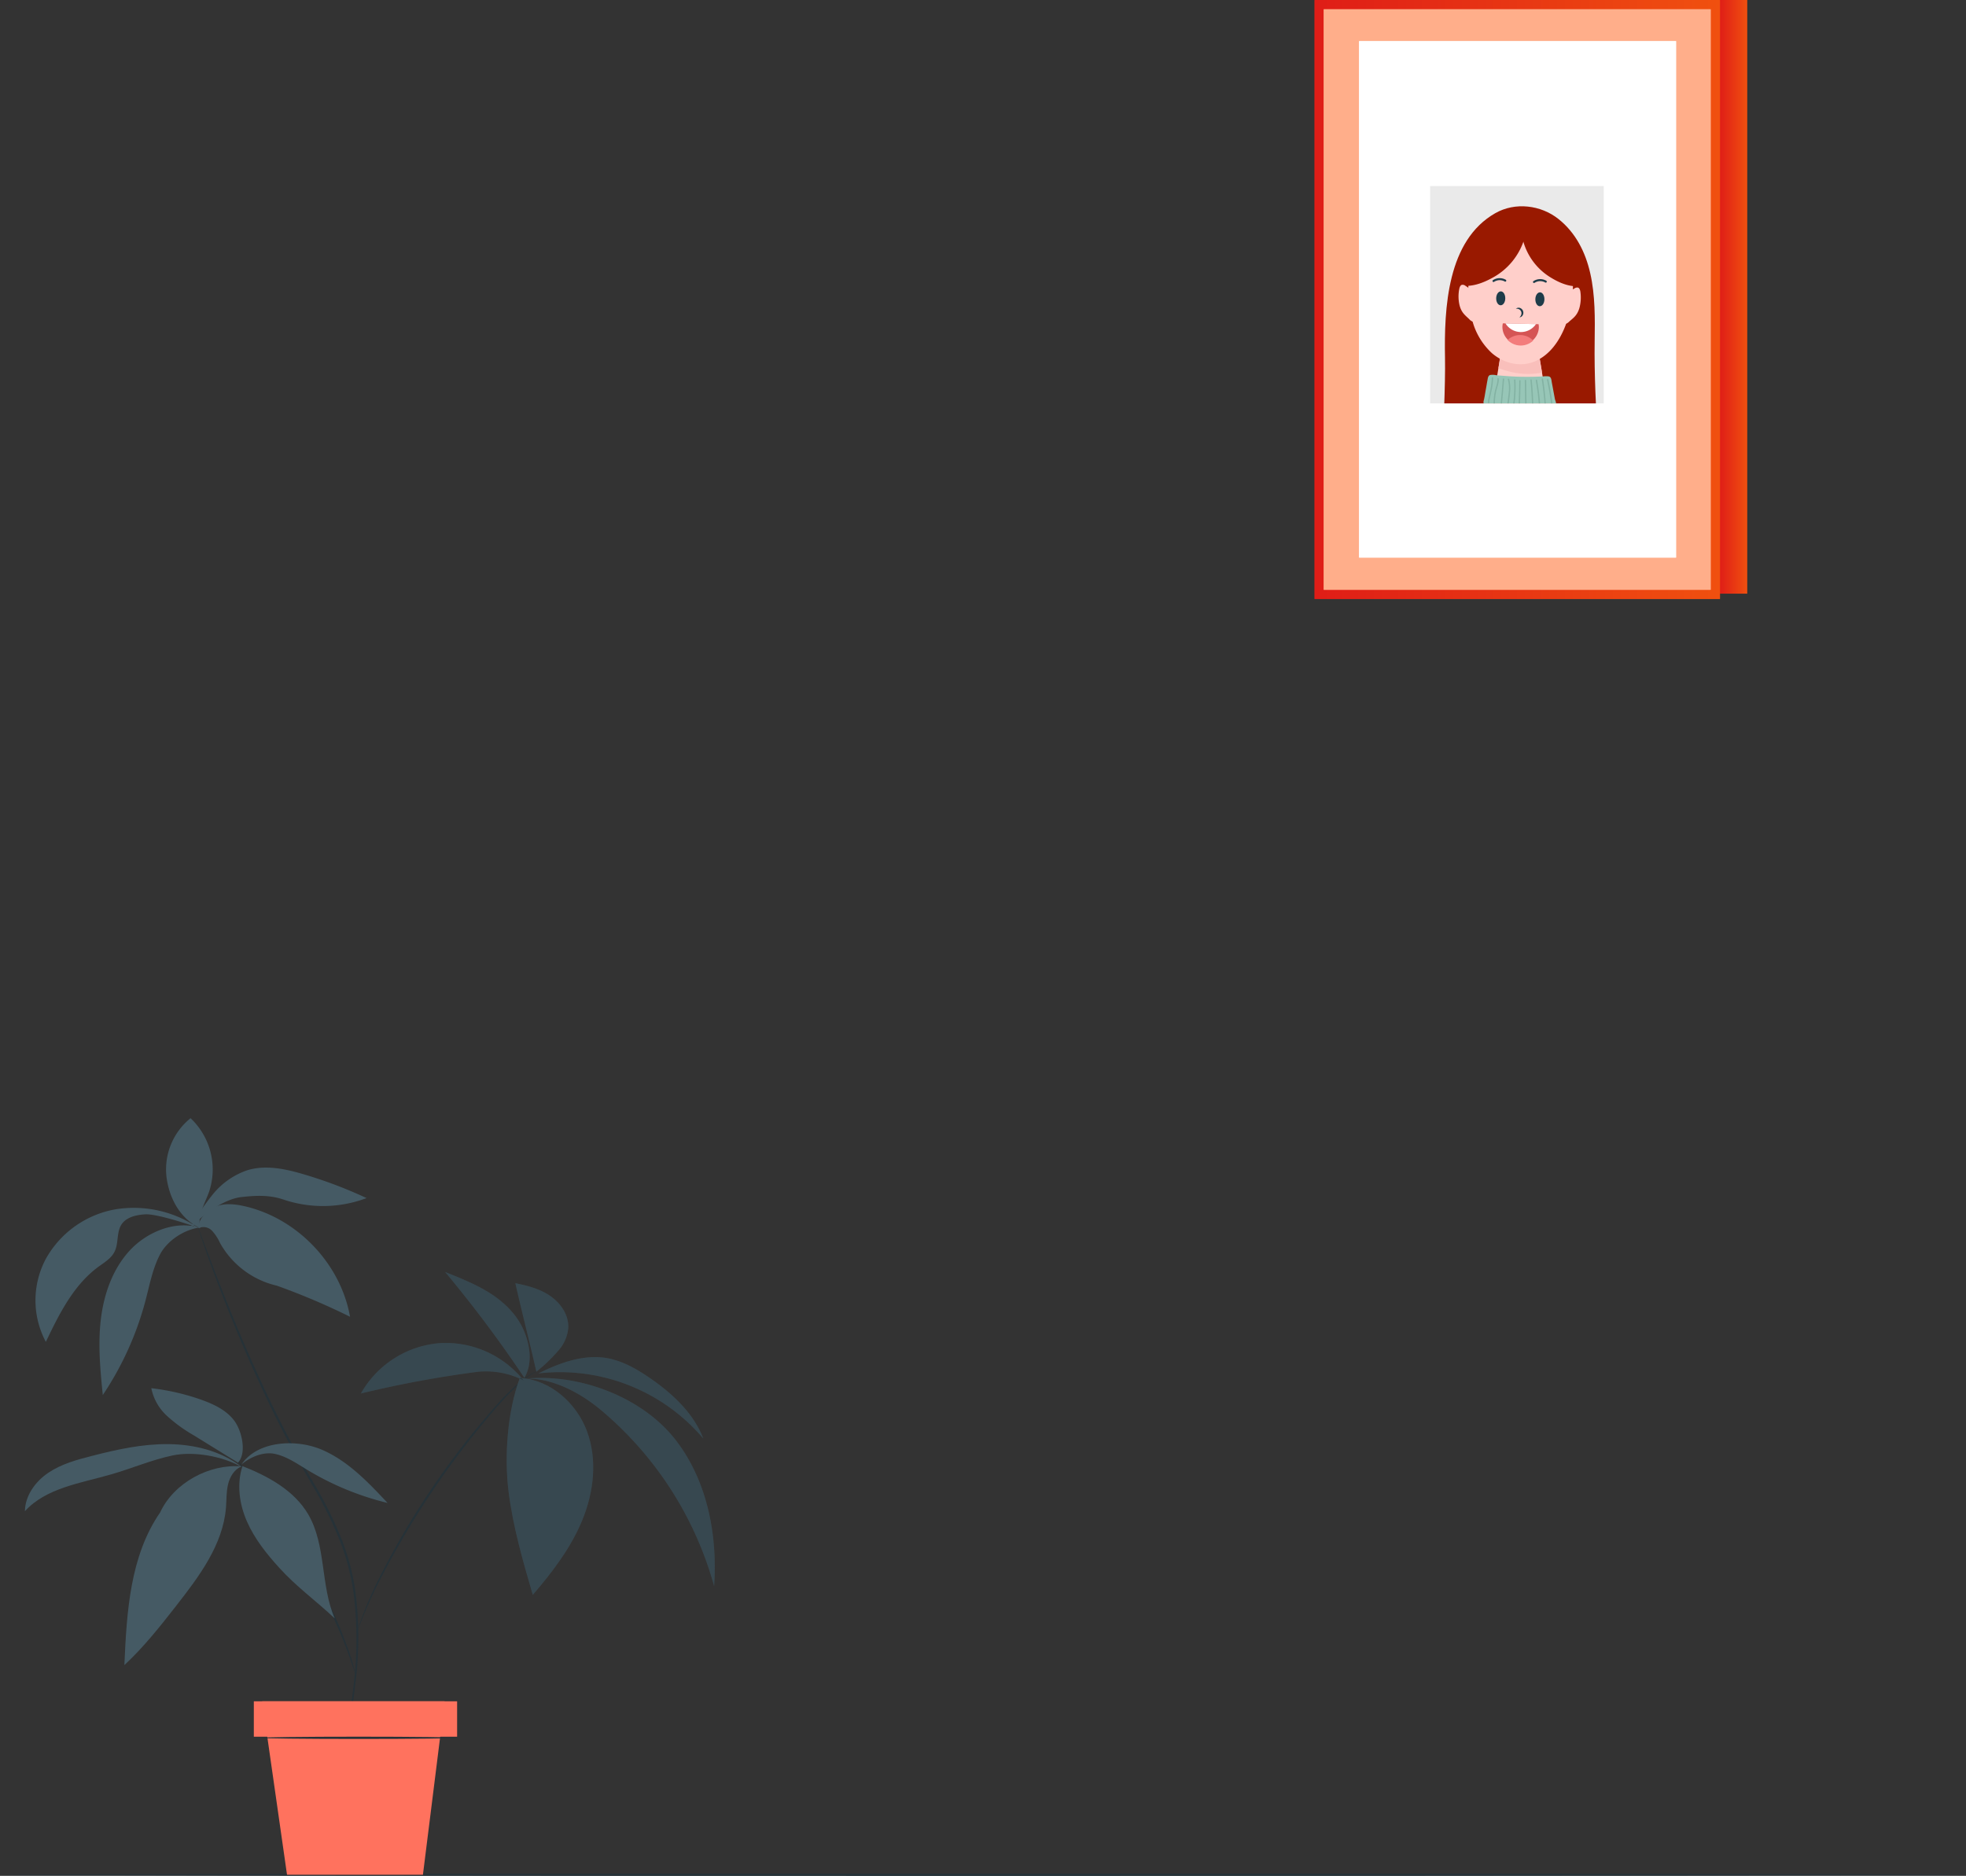 <svg xmlns="http://www.w3.org/2000/svg" xmlns:xlink="http://www.w3.org/1999/xlink" viewBox="0 0 664.23 633.89"><rect x="0" y="0" width="664.23" height="633.89" fill="#333333" stroke="none"/><defs><style>.cls-1{fill:none;}.cls-2{fill:url(#Degradado_sin_nombre_14);}.cls-3{fill:#ffae8a;}.cls-4{fill:url(#Degradado_sin_nombre_14-2);}.cls-5{fill:#fff;}.cls-6{clip-path:url(#clip-path);}.cls-7{fill:#eaeaea;}.cls-8{fill:#991900;}.cls-9{fill:#ffcfca;}.cls-10{fill:#f9bfbb;}.cls-11{fill:#1f3c49;}.cls-12{fill:#d55454;}.cls-13{fill:#f37c7c;}.cls-14{fill:#97c6b7;}.cls-15{fill:#83b2a3;}.cls-16{fill:#263238;}.cls-17{fill:#455a64;}.cls-18{fill:#ff725e;}.cls-19{opacity:0.2;}</style><linearGradient id="Degradado_sin_nombre_14" x1="580.99" y1="100.3" x2="590.32" y2="100.3" gradientUnits="userSpaceOnUse"><stop offset="0" stop-color="#df1d17"/><stop offset="1" stop-color="#f0500f"/></linearGradient><linearGradient id="Degradado_sin_nombre_14-2" x1="444.09" y1="101.22" x2="581.12" y2="101.22" xlink:href="#Degradado_sin_nombre_14"/><clipPath id="clip-path"><rect class="cls-1" x="483.18" y="62.86" width="58.65" height="73.46"/></clipPath></defs><g id="Capa_2" data-name="Capa 2"><g id="Información"><rect class="cls-2" x="580.99" width="9.33" height="200.61"/><rect class="cls-3" x="445.64" y="1.55" width="133.93" height="199.34" rx="0.13"/><path class="cls-4" d="M581,202.44H444.23a.14.14,0,0,1-.14-.14V.13a.13.13,0,0,1,.14-.13H581a.13.13,0,0,1,.13.13V202.3A.13.13,0,0,1,581,202.44Zm-133.66-3.1H577.88a.14.14,0,0,0,.14-.14V3.24a.14.14,0,0,0-.14-.14H447.33a.14.14,0,0,0-.14.14v196A.14.14,0,0,0,447.33,199.34Z"/><rect class="cls-5" x="459.13" y="13.85" width="107.19" height="174.61" rx="0.13"/><g class="cls-6"><rect class="cls-7" x="483.18" y="62.86" width="58.65" height="73.46"/><path class="cls-8" d="M538.77,115.29c.11-7.63.2-15.5-1.49-22.94-1.65-7.29-5-13.77-10.71-18.32-6-4.78-14.65-5.81-21.36-2-16.25,9.24-17.32,32-17,49,.3,17.27-2.75,64.5-3.38,64.42,17.8,4.61,40.33,3.92,57,.44C541.26,164.08,538.43,137.54,538.77,115.29Z"/><polygon class="cls-9" points="522.88 137.23 504.28 136.51 506.24 124.43 507.44 117.01 519.53 117.3 520.98 125.92 522.88 137.23"/><path class="cls-10" d="M521,125.92a25.18,25.18,0,0,1-11.53-.51,33,33,0,0,1-3.21-1l1.2-7.42,12.1.29Z"/><path class="cls-9" d="M531.35,93.59c-.5-6.62-3.06-12.74-8.55-16.3a16.38,16.38,0,0,0-17.16.06c-9.68,6-10.9,19.39-8.51,29.68a23,23,0,0,0,6.92,12.3c4,3.46,9.68,4.89,14.61,2.75C528.42,117.83,532.08,103.43,531.35,93.59Z"/><path class="cls-11" d="M520.31,98.78c-.85,0-1.56,1-1.58,2.32s.64,2.37,1.49,2.38,1.56-1,1.58-2.32S521.16,98.8,520.31,98.78Z"/><path class="cls-11" d="M507.08,98.46c-.85,0-1.56,1-1.58,2.33s.65,2.36,1.5,2.37,1.55-1,1.57-2.32S507.93,98.48,507.08,98.46Z"/><path class="cls-11" d="M512.15,104.33a1.45,1.45,0,0,1,1.33-.29,1.72,1.72,0,0,1,1,2.45,1.42,1.42,0,0,1-1.13.76,2,2,0,0,0,.64-1,1.52,1.52,0,0,0-.08-1,1.55,1.55,0,0,0-.67-.74A2,2,0,0,0,512.15,104.33Z"/><path class="cls-8" d="M516.35,73.5c.56.2-1.13,6.56-1.34,7.23A22.39,22.39,0,0,1,504,94c-3.05,1.66-6.88,3.09-10.4,2.44a5.82,5.82,0,0,1-.8-.2c.39-3.78.87-7.72,2.48-11.17,2.89-6.18,9-10.49,15.68-12.09A9.62,9.62,0,0,1,516.35,73.5Z"/><path class="cls-8" d="M513.57,74.18c-.53.17.76,6.18.93,6.81a20.88,20.88,0,0,0,9.63,12.91c2.78,1.69,6.29,3.19,9.6,2.75a4.64,4.64,0,0,0,.76-.15C534.3,93,534,89.25,532.67,86c-2.42-5.9-8-10.2-14.08-12A9,9,0,0,0,513.57,74.18Z"/><path class="cls-9" d="M530.19,98.69A11,11,0,0,1,532,97.44a1.47,1.47,0,0,1,1.19-.24c.51.21.72,1,.77,1.51a13.45,13.45,0,0,1-.37,5.46c-.78,2.49-2,3.25-3.45,4.52a2.59,2.59,0,0,1-2.47.81,15.46,15.46,0,0,0,2.08-7.19A26.11,26.11,0,0,1,530.19,98.69Z"/><path class="cls-9" d="M496.86,97.89a13.25,13.25,0,0,0-1.79-1.34,1.46,1.46,0,0,0-1.2-.29c-.53.18-.78.95-.86,1.46a13,13,0,0,0,.12,5.48c.67,2.53,1.91,3.34,3.29,4.68a2.7,2.7,0,0,0,2.48.93,15.18,15.18,0,0,1-1.77-7.28A24.77,24.77,0,0,0,496.86,97.89Z"/><path class="cls-11" d="M504.59,95.3a.35.35,0,0,1-.28-.15.36.36,0,0,1,.09-.48,4.16,4.16,0,0,1,4.34-.13.34.34,0,1,1-.34.59,3.49,3.49,0,0,0-3.61.11A.41.41,0,0,1,504.59,95.3Z"/><path class="cls-11" d="M518.27,95.63a.36.36,0,0,1-.28-.15.35.35,0,0,1,.1-.48,4.14,4.14,0,0,1,4.34-.13.35.35,0,0,1,.12.47.34.34,0,0,1-.47.12,3.49,3.49,0,0,0-3.61.11A.36.36,0,0,1,518.27,95.63Z"/><path class="cls-12" d="M519.91,110.75a6.16,6.16,0,0,1-12.31-.3,5.78,5.78,0,0,1,.15-1.19l12.07.29A6,6,0,0,1,519.91,110.75Z"/><path class="cls-13" d="M518,115.09a6.15,6.15,0,0,1-8.64-.21,6.17,6.17,0,0,1,8.64.21Z"/><path class="cls-5" d="M518.94,109.53a6.15,6.15,0,0,1-10.31-.25Z"/><path class="cls-14" d="M525.31,134.69c-.34-1.79-.66-3.58-1-5.37-.15-.76-.13-1.88-1-2.12a7.42,7.42,0,0,0-1.94,0l-1.91.07c-1.39.06-2.79.07-4.18.06-2.79,0-5.58-.18-8.35-.42-.48,0-.95-.08-1.42-.12a5.51,5.51,0,0,0-2.06-.07c-.74.24-.78,1.18-.91,1.83-.18.9-.31,1.81-.48,2.72s-.3,1.69-.44,2.54c-.06.36-.14.73-.21,1.09a7.17,7.17,0,0,0-.22,1c0,.7.88.89,1.4,1a49,49,0,0,0,16,1.55,37.18,37.18,0,0,0,4.35-.38c.78-.13,2.15-.25,2.62-1S525.47,135.58,525.31,134.69Z"/><path class="cls-15" d="M504,127.71a22.06,22.06,0,0,1-.52,4.28c-.14.68-.29,1.36-.44,2a8.61,8.61,0,0,0-.34,2.07c0,.29.46.3.45,0a8.88,8.88,0,0,1,.36-2.11c.16-.7.31-1.39.45-2.09a22.73,22.73,0,0,0,.5-4.19C504.46,127.43,504,127.41,504,127.71Z"/><path class="cls-15" d="M506.37,128c0-.29-.47-.3-.45,0,.09,1.47-.58,2.87-.88,4.28a18.94,18.94,0,0,0-.42,4.37.23.23,0,0,0,.46,0,18.55,18.55,0,0,1,.44-4.46C505.83,130.81,506.46,129.44,506.37,128Z"/><path class="cls-15" d="M507.74,128.1q-.35,4.35-.76,8.68a.17.17,0,0,0-.05.16l0,.2a.23.23,0,0,0,.46,0c.28-3,.55-6,.79-9C508.22,127.82,507.77,127.81,507.74,128.1Z"/><path class="cls-15" d="M509.88,128.09a.23.23,0,0,0-.44.12,12.27,12.27,0,0,1,.28,4.56c-.14,1.54-.38,3.08-.59,4.62,0,.29.42.3.45,0,.22-1.57.47-3.15.61-4.73A12.62,12.62,0,0,0,509.88,128.09Z"/><path class="cls-15" d="M512,128.44c0-.29-.47-.31-.45,0a44.74,44.74,0,0,1-.43,8.88c0,.29.41.29.46,0A44.74,44.74,0,0,0,512,128.44Z"/><path class="cls-15" d="M513.73,128.65a.23.23,0,0,0-.45,0c0,3-.12,6-.23,9a.23.23,0,0,0,.46,0C513.61,134.64,513.69,131.65,513.73,128.65Z"/><path class="cls-15" d="M515.61,128.56c0-.29-.46-.3-.46,0,.06,3,.11,6,.16,9,0,.29.46.31.46,0C515.72,134.54,515.66,131.55,515.61,128.56Z"/><path class="cls-15" d="M517.51,128.41c0-.29-.48-.3-.45,0,.31,3.07.5,6.15.55,9.23,0,.3.46.31.46,0C518,134.56,517.83,131.48,517.51,128.41Z"/><path class="cls-15" d="M519.31,128.45c0-.29-.49-.18-.44.11a77.39,77.39,0,0,1,1.1,9.1c0,.29.48.3.46,0A77.34,77.34,0,0,0,519.31,128.45Z"/><path class="cls-15" d="M521.33,128.07c-.05-.29-.49-.17-.45.11a89.78,89.78,0,0,1,1,9.12c0,.29.47.3.46,0C522.13,134.22,521.81,131.13,521.33,128.07Z"/><path class="cls-15" d="M523.11,128.23c-.06-.28-.51-.17-.44.11.61,2.83,1.09,5.69,1.46,8.56,0,.29.48.18.44-.11C524.21,133.92,523.72,131.06,523.11,128.23Z"/></g><path class="cls-16" d="M664.23,633.51c0,.21-148.71.38-332.1.38S0,633.72,0,633.51s148.67-.39,332.13-.39S664.23,633.3,664.23,633.51Z"/><path class="cls-16" d="M67,415a2.4,2.4,0,0,1,.2.45c.14.35.31.8.53,1.38.47,1.25,1.12,3,2,5.29,1.71,4.6,4.22,11.23,7.51,19.35C83.8,457.7,93.46,480,107.08,503a137.3,137.3,0,0,1,8.53,17.61,78.53,78.53,0,0,1,4.54,17.66,123.5,123.5,0,0,1-.09,30.8c-1,8.72-2.34,15.7-3.24,20.52-.47,2.37-.83,4.23-1.09,5.54l-.31,1.44a3.88,3.88,0,0,1-.13.48,1.72,1.72,0,0,1,0-.5c.06-.36.14-.84.23-1.45.23-1.32.55-3.18,1-5.56.8-4.84,2-11.82,3-20.53a124.89,124.89,0,0,0-.07-30.64,78.66,78.66,0,0,0-4.54-17.49,137.73,137.73,0,0,0-8.5-17.5C92.78,480.33,83.17,458,76.68,441.69c-3.23-8.16-5.66-14.83-7.28-19.46-.82-2.31-1.42-4.12-1.83-5.34l-.45-1.4A2.72,2.72,0,0,1,67,415Z"/><path class="cls-16" d="M79.38,492.06a3.9,3.9,0,0,1,.54.68l1.43,2,5.15,7.47c4.32,6.32,10.42,15,16.53,25,3,5,5.7,9.91,8,14.47s4,8.77,5.39,12.36,2.34,6.54,2.92,8.6c.27,1,.5,1.76.67,2.38a3.33,3.33,0,0,1,.19.84,3.31,3.31,0,0,1-.33-.8c-.22-.61-.49-1.38-.82-2.32-.66-2-1.74-5-3.14-8.5s-3.24-7.73-5.51-12.25-5-9.39-8-14.39c-6.08-10-12.11-18.68-16.32-25.08-2.11-3.2-3.81-5.79-5-7.61l-1.31-2.1A3.53,3.53,0,0,1,79.38,492.06Z"/><path class="cls-17" d="M54.1,511.09c4.64-10,16.56-16.46,27.5-15.57-2.44,1-3.94,3.51-4.55,6.07s-.5,5.22-.7,7.84c-1,12.57-9.08,23.3-16.85,33.24-5.46,7-11,14-17.48,20C42.8,544.77,43.93,525.82,54.1,511.09Z"/><path class="cls-17" d="M81.6,495.67c-6.95-5.36-15.92-7.58-24.69-7.67S39.47,489.8,31,492c-5.1,1.29-10.29,2.73-14.66,5.67s-7.84,7.7-7.93,13c7.21-7.92,18.83-9.45,29.12-12.44,7-2,13.7-4.92,20.81-6.41s17,.28,23.29,3.92"/><path class="cls-17" d="M80.41,494.24c3-3.19,1.37-10.67-1.29-14.2s-6.87-5.51-11-7a77.6,77.6,0,0,0-17-3.94,17.34,17.34,0,0,0,5.36,9.42A51.11,51.11,0,0,0,65.42,485l15,9.27"/><path class="cls-17" d="M109,490c8.7,3.82,15.45,10.94,21.94,17.88a96.46,96.46,0,0,1-27.38-11.34c-3.37-2.05-6.71-4.35-10.56-5.21s-8.18.86-11.4,3.52C87.05,486.78,100.29,486.14,109,490Z"/><path class="cls-17" d="M228.06,486.33c10.82,13.78,14.42,32.17,13.21,49.65a119,119,0,0,0-38.4-59.63c-7.06-5.87-16.08-10.51-24.83-10.51C196,464.23,216.89,472.13,228.06,486.33Z"/><path class="cls-17" d="M202.93,458.67c6,.44,11.55,3.5,16.54,6.93,7.64,5.24,14.81,11.86,18.14,20.5a63.52,63.52,0,0,0-55.69-22C188.5,460.85,195.6,458.13,202.93,458.67Z"/><path class="cls-17" d="M186,438c3.5,2.43,6.17,6.41,6,10.66a13.15,13.15,0,0,1-3.47,7.86,53.09,53.09,0,0,1-7.31,7c-2.22-9.82-4.89-20.08-7.1-29.89C178.29,434.44,182.51,435.56,186,438Z"/><path class="cls-17" d="M165.57,437c4.72,3,8.93,7.09,11.23,12.21s3.25,11.58.36,16.38a420.47,420.47,0,0,0-26.78-35.77C155.59,431.92,160.84,434,165.57,437Z"/><path class="cls-17" d="M148.22,453.9a33.67,33.67,0,0,1,28.67,12.57,28,28,0,0,0-15.4-2.92,371.08,371.08,0,0,0-39.56,7.34A33.67,33.67,0,0,1,148.22,453.9Z"/><path class="cls-17" d="M67.12,415c-.31-3.14,3.07-6.27,6-7.37s6.25-.74,9.34-.06c17.86,4,32.62,19.38,35.8,37.39a231.14,231.14,0,0,0-25.4-10.74l1.46.41a29.62,29.62,0,0,1-20-14.63,15.61,15.61,0,0,0-2.69-4.11,4,4,0,0,0-4.51-.89"/><path class="cls-17" d="M67.1,415A38.52,38.52,0,0,0,39,408.66a33.64,33.64,0,0,0-23.37,16.47,29.84,29.84,0,0,0-.14,28.32C20,444,24.88,434.17,33.35,428c2-1.45,4.22-2.77,5.34-5,1.29-2.54.76-5.67,1.87-8.3,1.36-3.23,5.12-4.17,8.62-4.35s13.65,3,17.92,4.59"/><path class="cls-17" d="M67.32,414.82c-8.41-2.49-17.92,1.62-23.64,7.92s-8.63,14.75-9.62,23.2-.19,17,.67,25.47A105.88,105.88,0,0,0,49.21,439.3c1.35-5.16,2.34-10.49,4.77-15.24s8.06-8.47,13.34-9.24"/><path class="cls-17" d="M67.6,415c-6.72-3.12-10.51-10.14-11.37-17.49a22.22,22.22,0,0,1,8.15-19.65,23.8,23.8,0,0,1,6.26,24.86c-1.42,4-4,8.1-3,12.28"/><path class="cls-16" d="M120.77,551.31a4.8,4.8,0,0,1,.29-1.06c.22-.69.51-1.71,1-3,.91-2.58,2.38-6.25,4.44-10.69A270.48,270.48,0,0,1,169,473.43a67.26,67.26,0,0,1,8.5-7.85,20,20,0,0,1,2.67-1.69,5.19,5.19,0,0,1,1-.4,6.36,6.36,0,0,1-1,.54,24.07,24.07,0,0,0-2.56,1.78,76.07,76.07,0,0,0-8.29,8,294.21,294.21,0,0,0-42.43,63c-2.11,4.39-3.66,8-4.65,10.56-.52,1.26-.86,2.27-1.13,2.94A7.39,7.39,0,0,1,120.77,551.31Z"/><polygon class="cls-18" points="96.97 633.51 142.89 633.51 150.22 574.9 88.59 574.9 96.97 633.51"/><path class="cls-17" d="M113.09,546.89c-4.87-11.18-2.82-24.73-9-35.24-4.73-8-13.48-12.81-22.17-16.21-2,6.06-1.06,12.82,1.5,18.67S90,525,94.32,529.76c5.92,6.54,12.34,11.08,18.77,17.13"/><rect class="cls-18" x="85.75" y="574.9" width="68.68" height="11.96" transform="translate(240.19 1161.77) rotate(180)"/><path class="cls-16" d="M88,587.25c0-.21,14.87-.39,33.2-.39s33.19.18,33.19.39-14.86.38-33.19.38S88,587.46,88,587.25Z"/><path class="cls-17" d="M64,415.48a75.22,75.22,0,0,1,8-12,25.55,25.55,0,0,1,11.74-8.09c6.19-1.81,12.83-.37,19,1.47a152.07,152.07,0,0,1,21.11,8,41.75,41.75,0,0,1-28.07.5c-4.72-1.61-9.31-1.4-14.27-.84-6,.69-13.6,6.27-17.51,10.93"/><path class="cls-17" d="M175.63,465.63c10.2.56,19.12,8.41,22.68,18s2.34,20.44-1.51,29.89S186.66,531.21,180,538.94c-3.35-11.51-6.71-23.08-8.19-35S171.45,476.87,175.63,465.63Z"/><g class="cls-19"><path d="M228.06,486.33c10.82,13.78,14.42,32.17,13.21,49.65a119,119,0,0,0-38.4-59.63c-7.06-5.87-16.08-10.51-24.83-10.51C196,464.23,216.89,472.13,228.06,486.33Z"/></g><g class="cls-19"><path d="M202.93,458.67c6,.44,11.55,3.5,16.54,6.93,7.64,5.24,14.81,11.86,18.14,20.5a63.52,63.52,0,0,0-55.69-22C188.5,460.85,195.6,458.13,202.93,458.67Z"/></g><g class="cls-19"><path d="M186,438c3.5,2.43,6.17,6.41,6,10.66a13.15,13.15,0,0,1-3.47,7.86,53.09,53.09,0,0,1-7.31,7c-2.22-9.82-4.89-20.08-7.1-29.89C178.29,434.44,182.51,435.56,186,438Z"/></g><g class="cls-19"><path d="M165.57,437c4.72,3,8.93,7.09,11.23,12.21s3.25,11.58.36,16.38a420.47,420.47,0,0,0-26.78-35.77C155.59,431.92,160.84,434,165.57,437Z"/></g><g class="cls-19"><path d="M148.22,453.9a33.67,33.67,0,0,1,28.67,12.57,28,28,0,0,0-15.4-2.92,371.08,371.08,0,0,0-39.56,7.34A33.67,33.67,0,0,1,148.22,453.9Z"/></g><g class="cls-19"><path d="M175.63,465.63c10.2.56,19.12,8.41,22.68,18s2.34,20.44-1.51,29.89S186.66,531.21,180,538.94c-3.35-11.51-6.71-23.08-8.19-35S171.45,476.87,175.63,465.63Z"/></g></g></g></svg>